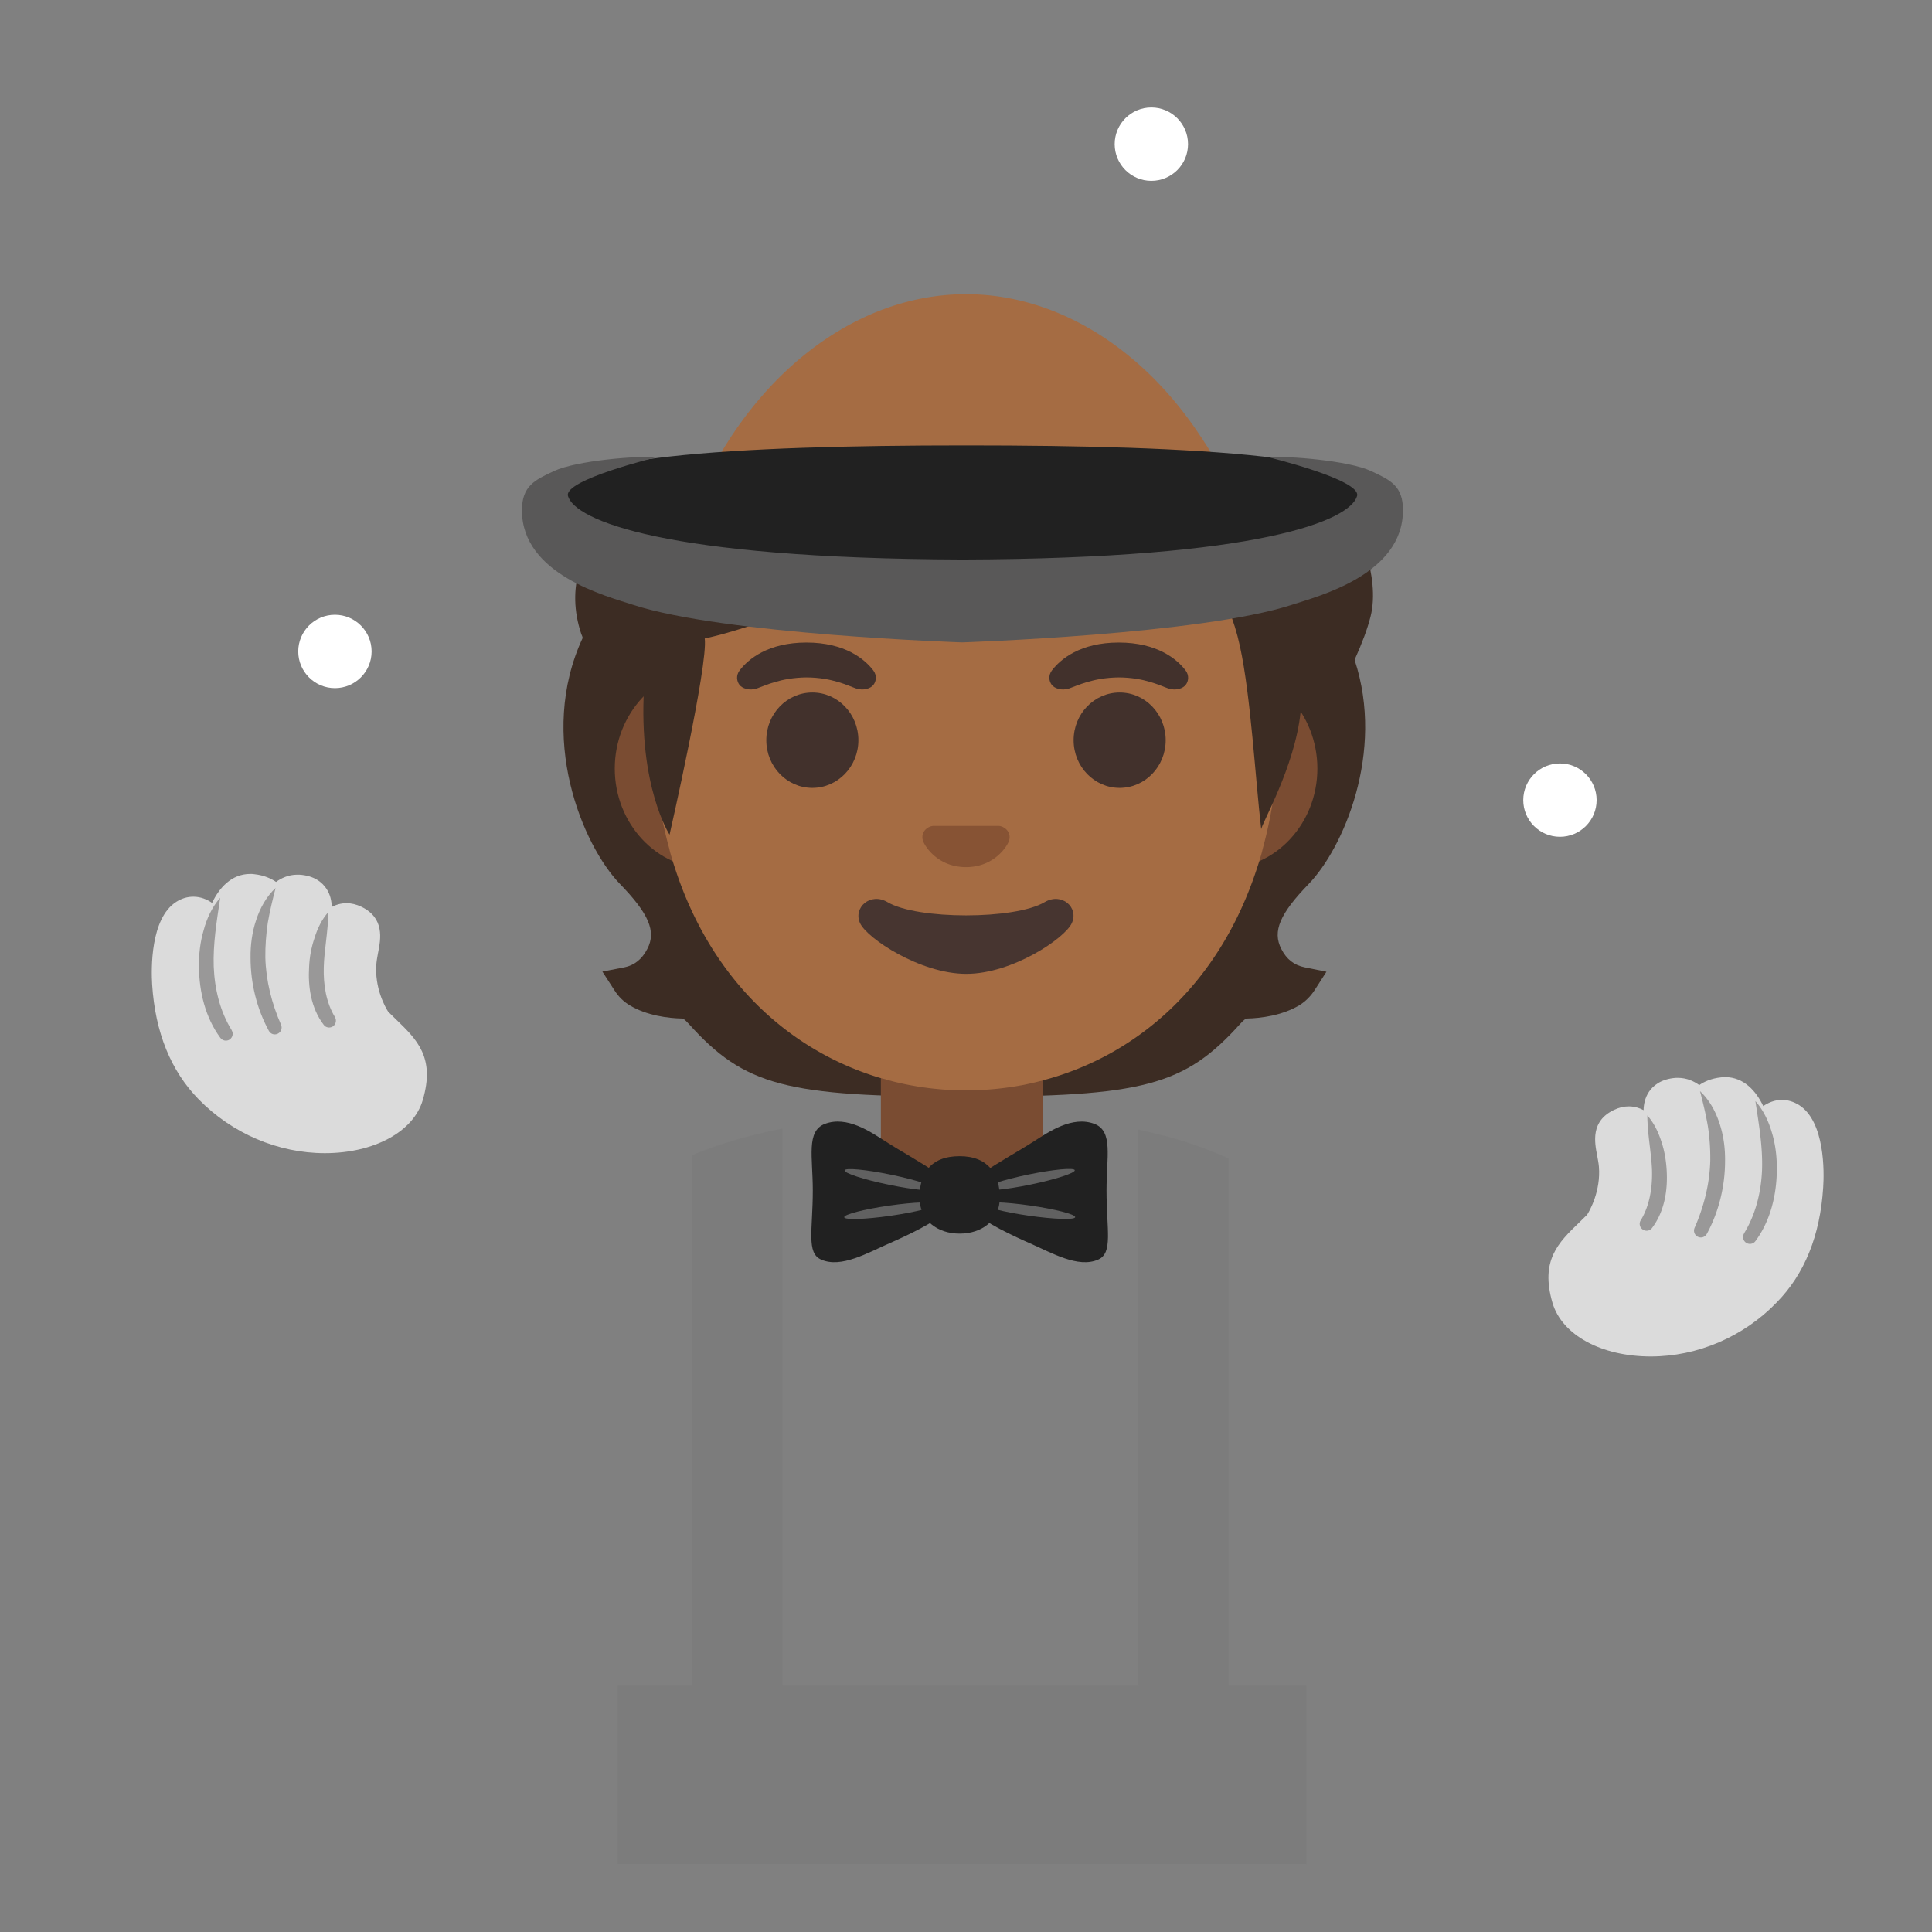 <svg xmlns="http://www.w3.org/2000/svg" width="3em" height="3em" viewBox="0 0 128 128"><rect x="0" y="0" width="128" height="128" fill="#808080" stroke="none"/><path fill="#3C2C23" d="M84.89 62.87c-.6-1.16-.1-2.33 1.82-4.31c2.27-2.35 5.06-8.71 3.04-14.83c-.25-.8-.6-1.59-1.03-2.37l-.1-.18l-.14-.25l-.49-.07c-.46-.07-3.17-.05-9.08.01c-1.82.01-3.43.03-4.25.03H53.12c-.82 0-2.43-.02-4.25-.03c-5.01-.05-7.72-.07-8.71-.03c-.18 0-.3.01-.37.02l-.49.07l-.24.43c-.16.3-.32.59-.45.89c-3.05 6.55 0 13.77 2.46 16.31c1.92 1.98 2.42 3.15 1.82 4.3c-.35.69-.87 1.1-1.53 1.23l-1.45.28l.8 1.24c.27.43.63.77 1.02 1c1.12.67 2.51.85 3.48.87c.04 0 .15.05.42.35c3.7 4.11 6.43 4.83 18.27 4.83s14.57-.72 18.27-4.83c.21-.23.35-.35.43-.35c.95-.02 2.33-.2 3.47-.87c.41-.25.76-.6 1.02-1l.79-1.23l-1.43-.29c-.71-.14-1.21-.53-1.56-1.22"/><radialGradient id="" cx="101.782" cy="62.129" r="13.686" gradientTransform="matrix(-1.002 -.109 -.019 .647 154.498 33.288)" gradientUnits="userSpaceOnUse"><stop offset=".728" stop-color="#554138" stop-opacity="0"/><stop offset="1" stop-color="#554138"/></radialGradient><path fill="url(#)" d="m58.62 72.57l5.42-7.11l-17.22-.44l-1.15 2.87s1.27 1.31 1.95 1.87c1.13.93 3.16 2.34 8.14 2.67z"/><radialGradient id="" cx="91.996" cy="62.66" r="3.969" gradientTransform="matrix(.906 .561 .314 -.89 -60.917 66.213)" gradientUnits="userSpaceOnUse"><stop offset=".303" stop-color="#554138"/><stop offset="1" stop-color="#554138" stop-opacity="0"/></radialGradient><path fill="url(#)" d="M46.23 65.05c3.72-6.64-5.81-7.18-5.87-7.34c.28.31.46.59.72.85c1.43 1.45 2.1 2.61 2.07 3.21c-.11 1.79-1.26 2.29-2.28 2.41c-.54.07-.94.18-.94.18s3.67 4.07 6.3.69"/><radialGradient id="" cx="98.003" cy="70.27" r="13.762" gradientTransform="matrix(.075 -1.32 -.831 -.082 99.203 187.215)" gradientUnits="userSpaceOnUse"><stop offset=".725" stop-color="#554138" stop-opacity="0"/><stop offset="1" stop-color="#554138"/></radialGradient><path fill="url(#)" d="M40.19 57.4c.35.48 10.49-4.6 12.2-10.81c.35-1.25.66-2.54.7-3.88c.03-1-.09-2.19-.52-3.04c-.53-1.04-11.85-.67-11.85-.67c-5.18 5.94-3.62 14.17-.53 18.4"/><radialGradient id="" cx="104.002" cy="61.996" r="13.686" gradientTransform="matrix(1.002 -.109 .019 .647 -28.946 33.616)" gradientUnits="userSpaceOnUse"><stop offset=".728" stop-color="#554138" stop-opacity="0"/><stop offset="1" stop-color="#554138"/></radialGradient><path fill="url(#)" d="m69.16 72.57l-5.42-7.11l17.22-.44l1.15 2.87s-1.27 1.31-1.95 1.87c-1.13.93-3.16 2.34-8.14 2.67z"/><radialGradient id="" cx="94.206" cy="62.653" r="3.969" gradientTransform="matrix(-.906 .561 -.314 -.89 190.706 64.976)" gradientUnits="userSpaceOnUse"><stop offset=".303" stop-color="#554138"/><stop offset="1" stop-color="#554138" stop-opacity="0"/></radialGradient><path fill="url(#)" d="M81.56 65.06c-3.72-6.64 5.82-7.18 5.87-7.34c-.28.31-.46.59-.71.85c-1.43 1.45-2.11 2.61-2.07 3.21c.11 1.79 1.26 2.29 2.29 2.41c.54.07.94.18.94.18s-3.69 4.07-6.32.69"/><radialGradient id="" cx="100.213" cy="70.27" r="13.762" gradientTransform="matrix(-.075 -1.32 .831 -.082 28.753 190.133)" gradientUnits="userSpaceOnUse"><stop offset=".725" stop-color="#554138" stop-opacity="0"/><stop offset="1" stop-color="#554138"/></radialGradient><path fill="url(#)" d="M87.6 57.4c-.35.48-10.5-4.6-12.2-10.81c-.35-1.25-.66-2.54-.7-3.88c-.03-1 .09-2.19.52-3.04c.53-1.04 11.85-.67 11.85-.67c5.18 5.94 3.62 14.17.53 18.4"/><linearGradient id="" x1="65.907" x2="65.907" y1="54.435" y2="15.703" gradientTransform="matrix(1 0 0 -1 0 128)" gradientUnits="userSpaceOnUse"><stop offset=".001" stop-color="#FF7507"/><stop offset=".388" stop-color="#FD6806"/><stop offset="1" stop-color="#F94B04"/></linearGradient><path fill="url(#)" d="M114.41 89.14c-.06.14-.13.3-.21.47c-1.84 4.26-6.73 16.14-8.98 19.6c-1.69 2.59-4.5 3.59-7.24 3.59s-5.39-1.01-6.75-2.43c-2.88-3.01-4.73-5.32-4.73-5.32v18.45H40.93l.06-11.82l.06-10.38s-4.03 1.09-8.69 2.21a8 8 0 0 1-1.87.22c-4.42 0-8.92-3.53-10.13-8.59c-2.04-8.54-3.02-18.39-3.02-18.39c0-.12 0-.23.01-.34c0-.31.03-.56.06-.78c.05-.32.13-.55.23-.73c.33-.59.91-.53 1.6-.74l4.83-1.12c.46-.14.93-.37 1.39-.37c.45 0 .9.22 1.32.96c.12.21.24.46.35.76c.02.04.03.08.05.12l.22.68l3.92 12.35L37.64 82c2.16-1.62 4.22-3.77 8.24-5.48c.02-.01.05-.02.08-.03c.09-.03.18-.07.27-.11c.37-.15.77-.3 1.18-.44c.19-.06.38-.13.58-.19c1.14-.37 2.41-.7 3.85-.98c1.82-.36 3.91-.63 6.32-.8l.49-.03c.16-.01.32-.02.49-.02c1.38-.08 2.85-.12 4.44-.12h.26c1.43 0 2.78.04 4.06.1l.5.03c.18.01.35.02.52.04c2.43.17 4.58.46 6.5.87c.03.01.05.01.08.02l1.13.26q.585.135 1.14.3c1.25.36 2.39.78 3.42 1.24c.07.03.14.06.2.09c.03.01.05.03.08.04c4.99 2.31 7.7 5.8 10.04 9.81c3.22 5.51 5.03 9.01 5.03 9.01l5.74-8.66l.35-.53q.075-.075.21-.15c.18-.1.42-.19.71-.28c.97-.28 2.41-.47 3.31-.47c.26 0 .48.02.62.05l5.38 1.5c.43.11.95.48 1.28.92c.16.22.27.45.31.67c.04.17.03.33-.04.48"/><path fill="#7A4C32" d="M58.36 69.88v5.91c0 .07 0 .14.01.21c.02.61.16 1.2.4 1.73c.12.27.27.53.44.78c.32.47.73.89 1.2 1.21a4.2 4.2 0 0 0 .86.49c.38.18.8.3 1.23.36c.24.04.5.06.75.06h.98c.28 0 .56-.02.83-.07c.44-.07.85-.2 1.24-.39l.01-.01h.01c.27-.12.52-.27.76-.45c.46-.32.87-.73 1.19-1.19c.17-.25.31-.5.44-.78c.23-.54.38-1.13.4-1.75c.01-.06.01-.13.01-.2v-5.91z"/><path fill="#212121" d="M65.04 77.76c1.21-.83 2.35-1.43 3.5-2.17c.93-.59 2.5-1.69 3.97-1.13c1.25.48.8 2.18.8 4.41c0 2.62.44 4.14-.55 4.58c-1.33.59-3.09-.45-4.55-1.09c-.83-.36-3.21-1.45-3.61-2.08c-.41-.63-.39-2.11.44-2.52"/><ellipse cx="68.2" cy="78.15" fill="#616161" rx="3.07" ry=".34" transform="rotate(-11.678 68.2 78.149)"/><ellipse cx="68.2" cy="80.21" fill="#616161" rx=".34" ry="3.06" transform="rotate(-81.807 68.2 80.205)"/><path fill="#212121" d="M62.12 77.76c-1.21-.83-2.35-1.43-3.5-2.17c-.93-.59-2.5-1.69-3.97-1.13c-1.25.48-.8 2.18-.8 4.41c0 2.62-.44 4.14.55 4.58c1.33.59 3.09-.45 4.55-1.09c.83-.36 3.22-1.45 3.62-2.08s.38-2.11-.45-2.52"/><ellipse cx="58.96" cy="78.16" fill="#616161" rx=".34" ry="3.07" transform="rotate(-78.323 58.962 78.158)"/><ellipse cx="58.96" cy="80.21" fill="#616161" rx="3.06" ry=".34" transform="rotate(-8.19 58.965 80.208)"/><path fill="#212121" d="M66.24 79.34c0 1.52-1.19 2.39-2.66 2.39s-2.66-.87-2.66-2.39s.67-2.74 2.66-2.74c1.92 0 2.66 1.23 2.66 2.74"/><path fill="#DBDBDB" d="M21.52 76.4c-3.09 0-6.14-1.3-8.36-3.57c-1.84-1.88-2.88-4.44-3.08-7.61c-.06-1-.13-4.37 1.6-5.47c.36-.23.74-.34 1.13-.34c.49 0 .91.18 1.24.41c.46-.97 1.27-1.92 2.53-1.92c.09 0 .19 0 .29.02c.63.07 1.1.29 1.42.51c.34-.25.82-.48 1.41-.48h.13c1.01.06 1.53.53 1.79.92c.26.38.35.82.36 1.22c.26-.14.59-.25.98-.25q.495 0 .99.24c1.54.75 1.28 2.13 1.1 3.04c-.04.23-.09.47-.11.7c-.15 1.64.61 2.95.78 3.21c.17.17.34.33.5.49c1.41 1.36 2.62 2.53 1.79 5.36c-.61 2.1-3.23 3.52-6.49 3.52"/><path fill="#999898" d="M21.75 60.43c-.01 1.31-.27 2.47-.3 3.66c-.03 1.17.16 2.34.74 3.29v.01c.13.21.06.49-.15.62c-.2.12-.46.07-.59-.11c-.86-1.12-1.05-2.56-.97-3.85c.03-.65.15-1.3.36-1.91c.19-.62.47-1.21.91-1.71m-3.49-1.6c-.21.81-.39 1.56-.52 2.32c-.11.76-.17 1.52-.16 2.29c.04 1.53.42 3.04 1.04 4.45c.1.23 0 .5-.23.6c-.22.1-.47.01-.58-.2c-.8-1.47-1.21-3.16-1.21-4.84c-.01-.84.1-1.69.37-2.49c.26-.8.68-1.56 1.29-2.13m-3.67.65c-.24 1.6-.48 3.05-.43 4.56c.06 1.49.42 2.97 1.19 4.21v.01c.13.21.06.49-.15.62c-.2.12-.46.07-.6-.12c-1.01-1.37-1.4-3.07-1.42-4.7c-.01-.82.08-1.64.31-2.42c.21-.79.56-1.55 1.1-2.16"/><path fill="#DBDBDB" d="M109.37 89.87c-3.27 0-5.88-1.42-6.51-3.54c-.83-2.83.38-4 1.79-5.36c.16-.16.33-.32.5-.49c.16-.25.92-1.57.78-3.2c-.02-.23-.07-.47-.11-.7c-.18-.92-.44-2.3 1.1-3.04q.495-.24.99-.24c.39 0 .72.11.98.25c.01-.4.1-.83.36-1.22c.26-.38.77-.85 1.79-.92h.13c.59 0 1.07.23 1.41.48c.33-.23.79-.44 1.42-.51c.1-.01.2-.02.29-.02c1.26 0 2.07.95 2.53 1.92c.34-.23.76-.41 1.24-.41c.39 0 .77.12 1.13.34c1.73 1.1 1.67 4.46 1.6 5.47c-.2 3.17-1.23 5.73-3.08 7.61c-2.2 2.28-5.25 3.58-8.34 3.58"/><path fill="#999898" d="M109.14 73.9c.44.5.72 1.09.92 1.7c.21.61.32 1.26.36 1.91c.08 1.29-.12 2.72-.97 3.85a.45.45 0 0 1-.64.08a.45.45 0 0 1-.11-.59l.01-.01c.57-.95.77-2.11.74-3.29c-.04-1.18-.3-2.34-.31-3.65m3.49-1.61c.61.57 1.03 1.33 1.29 2.13c.27.8.38 1.65.37 2.49c0 1.68-.41 3.37-1.21 4.84c-.12.22-.39.3-.61.18a.456.456 0 0 1-.2-.58c.62-1.41 1-2.92 1.04-4.45c.01-.76-.04-1.53-.16-2.29c-.13-.76-.31-1.51-.52-2.32m3.67.66c.54.61.89 1.37 1.11 2.15c.23.78.32 1.61.31 2.43c-.02 1.63-.41 3.33-1.42 4.7a.454.454 0 0 1-.75-.51v-.01c.76-1.24 1.13-2.71 1.19-4.21c.05-1.5-.2-2.96-.44-4.55"/><path fill="#7A4C32" d="M46.92 57.55c-3.41 0-6.19-2.98-6.19-6.63s2.78-6.63 6.19-6.63h34.17c3.41 0 6.19 2.98 6.19 6.63s-2.78 6.63-6.19 6.63z"/><path fill="#A56C43" d="M84.73 46.47c0-.23-.01-.46-.02-.69c-.01-.22-.02-.44-.04-.66c-.06-1.08-.17-2.13-.32-3.15c0-.05-.01-.09-.02-.14c-.1-.71-.23-1.41-.37-2.09c0-.01-.01-.03-.01-.04c-.18-.85-.38-1.68-.62-2.48c-.53-1.87-1.22-3.62-2.02-5.24A24 24 0 0 0 79.6 29c.01-.01 0-.02-.02-.03c-3.9-5.96-9.62-9.48-15.58-9.48c-5.97 0-11.7 3.54-15.62 9.53c-.01.01-.01.01-.01.02c-.63.96-1.21 1.97-1.73 3.05c-.78 1.58-1.44 3.29-1.96 5.11c-.24.79-.44 1.61-.61 2.44c-.01.01-.01.03-.01.04c-.15.7-.28 1.42-.39 2.15c-.01.04-.01.07-.01.11c-.16 1.04-.27 2.1-.33 3.19c-.02.21-.03.43-.04.65c-.01.23-.02.46-.02.7c-.01.37-.02.74-.02 1.11c0 3.19.38 6.07 1.09 8.63c.05.23.11.44.18.66c.06.22.13.43.2.64c2.42 7.44 7.57 12.04 13.44 13.85c.16.05.32.09.49.13c.11.04.23.07.34.1c.01 0 .01.01.02 0c.05.02.09.03.13.04c1.59.4 3.22.6 4.86.6c1.31 0 2.62-.13 3.9-.38c.17-.04.33-.07.5-.11s.35-.08.52-.13q.06 0 .12-.03c6.2-1.61 11.71-6.29 14.24-14.07c.07-.21.14-.42.2-.64c.07-.21.13-.43.18-.65c.7-2.56 1.09-5.45 1.09-8.64c0-.38-.01-.75-.02-1.12"/><path fill="#42312C" d="M57.86 44.42c-.57-.75-1.88-1.85-4.43-1.85s-3.86 1.1-4.43 1.85c-.25.33-.19.72-.01.95c.16.22.64.42 1.16.24c.53-.18 1.56-.71 3.28-.73c1.72.01 2.75.55 3.28.73s1-.02 1.16-.24c.18-.23.24-.62-.01-.95m20.69 0c-.57-.75-1.88-1.85-4.43-1.85s-3.86 1.1-4.43 1.85c-.25.33-.19.72-.01.95c.16.22.64.42 1.16.24c.53-.18 1.56-.71 3.28-.73c1.72.01 2.75.55 3.28.73s1-.02 1.16-.24c.18-.23.24-.62-.01-.95"/><g fill="#42312C"><ellipse cx="53.82" cy="49.04" rx="3.05" ry="3.16"/><ellipse cx="74.18" cy="49.04" rx="3.05" ry="3.16"/></g><path fill="#875334" d="M66.39 54.77a.7.7 0 0 0-.2-.05h-4.38c-.07.01-.13.02-.2.05c-.4.16-.62.57-.43 1.01s1.06 1.67 2.82 1.67s2.63-1.23 2.82-1.67s-.03-.85-.43-1.01"/><path fill="#473530" d="M69.21 59.77c-1.97 1.17-8.44 1.17-10.41 0c-1.13-.67-2.29.36-1.82 1.39c.46 1.01 3.99 3.36 7.04 3.36s6.53-2.35 6.99-3.36c.48-1.03-.66-2.06-1.8-1.39"/><path fill="#3C2C23" d="M89.75 34.61c-2.11-4.83-51.21 2.51-51.4 3.24c-.33 1.19-.36 2.59.16 4.15c.03.08.08.17.09.25c.42 3.63 4.07 3.3 4.07 3.3c-.38 6.57 1.69 9.75 1.69 9.75s2.57-11.28 2.33-13c0 0 1.96-.39 4.79-1.48c1.57-.61 28.23-3.2 28.94-2.21c.71 1 1.33 2.36 1.73 4.21c.72 3.29 1.02 8.79 1.41 12.13c-.03-.29 2.23-4.12 2.61-7.79c.07-.71 2.34-.45 3.24-2.7c.12-.25.23-.5.33-.73c.52-1.16.86-2.08 1.06-2.87c.7-2.73-1.05-6.25-1.05-6.25"/><radialGradient id="" cx="23.095" cy="41.392" r="8.118" gradientTransform="translate(0 2)" gradientUnits="userSpaceOnUse"><stop offset=".008" stop-color="#FF3D00"/><stop offset=".999" stop-color="#DD2C00"/></radialGradient><circle cx="24.61" cy="45.74" r="8.12" fill="url(#)"/><circle cx="22.19" cy="43.16" r="2.43" fill="#FFF"/><radialGradient id="" cx="103.84" cy="50.966" r="8.118" gradientTransform="translate(0 2)" gradientUnits="userSpaceOnUse"><stop offset=".009" stop-color="#00B0FF"/><stop offset=".999" stop-color="#0091EA"/></radialGradient><circle cx="105.77" cy="55.59" r="8.12" fill="url(#)"/><circle cx="103.35" cy="53.01" r="2.43" fill="#FFF"/><path fill="#212121" d="M36.17 33.3c0-3.08 12.48-3.79 27.85-3.79s27.83.71 27.83 3.79s-12.46 6.26-27.84 6.26s-27.84-3.17-27.84-6.26"/><radialGradient id="" cx="64.047" cy="114.112" r="32.614" gradientTransform="matrix(-1 0 0 .683 128.094 -64.04)" gradientUnits="userSpaceOnUse"><stop offset="0" stop-color="#787676"/><stop offset=".861" stop-color="#3F3F3F"/></radialGradient><path fill="url(#)" d="M84.07 28.49c-.45-7.39-2.98-11.94-11-15.41c-2.91-1.26-6.23-1.82-9.27-1.87h-.06c-3.04.05-6.36.61-9.27 1.87c-8.02 3.47-10.55 8.02-11 15.41l-.7 11.65h41.99z"/><path fill="#595858" d="M90.84 31.21c-1.49-.7-5.51-1.01-6.82-.92c0 0 6.19 1.5 5.89 2.57c-.45 1.6-6.31 4.15-26.14 4.21c-19.83-.07-25.69-2.62-26.14-4.21c-.3-1.07 5.89-2.57 5.89-2.57c-1.31-.1-5.32.22-6.82.92c-1.27.59-2.12.99-2.12 2.6c0 4.26 5.59 5.68 7.36 6.26c6.03 1.97 21.8 2.49 21.8 2.49c.01 0 15.81-.52 21.85-2.49c1.77-.58 7.36-2 7.36-6.26c.01-1.62-.84-2.01-2.11-2.6"/><path fill="#7C7C7C" d="M86.55 111.68v11.82H40.93v-11.82h4.95V76.52c.02-.01.05-.02.08-.03c.09-.03.18-.07.27-.11c.37-.15.77-.3 1.18-.44c.19-.06.38-.13.58-.19c1.14-.37 2.41-.7 3.85-.98v36.91h23.58V74.84c.03.01.05.01.08.02l1.13.26q.585.135 1.14.3c1.25.36 2.39.78 3.42 1.24c.07.03.14.06.2.09v34.93z"/><radialGradient id="" cx="76.911" cy="7.362" r="8.118" gradientTransform="translate(0 2)" gradientUnits="userSpaceOnUse"><stop offset=".014" stop-color="#00E676"/><stop offset="1" stop-color="#00C853"/></radialGradient><circle cx="78.7" cy="12.12" r="8.12" fill="url(#)"/><circle cx="76.28" cy="9.55" r="2.43" fill="#FFF"/></svg>